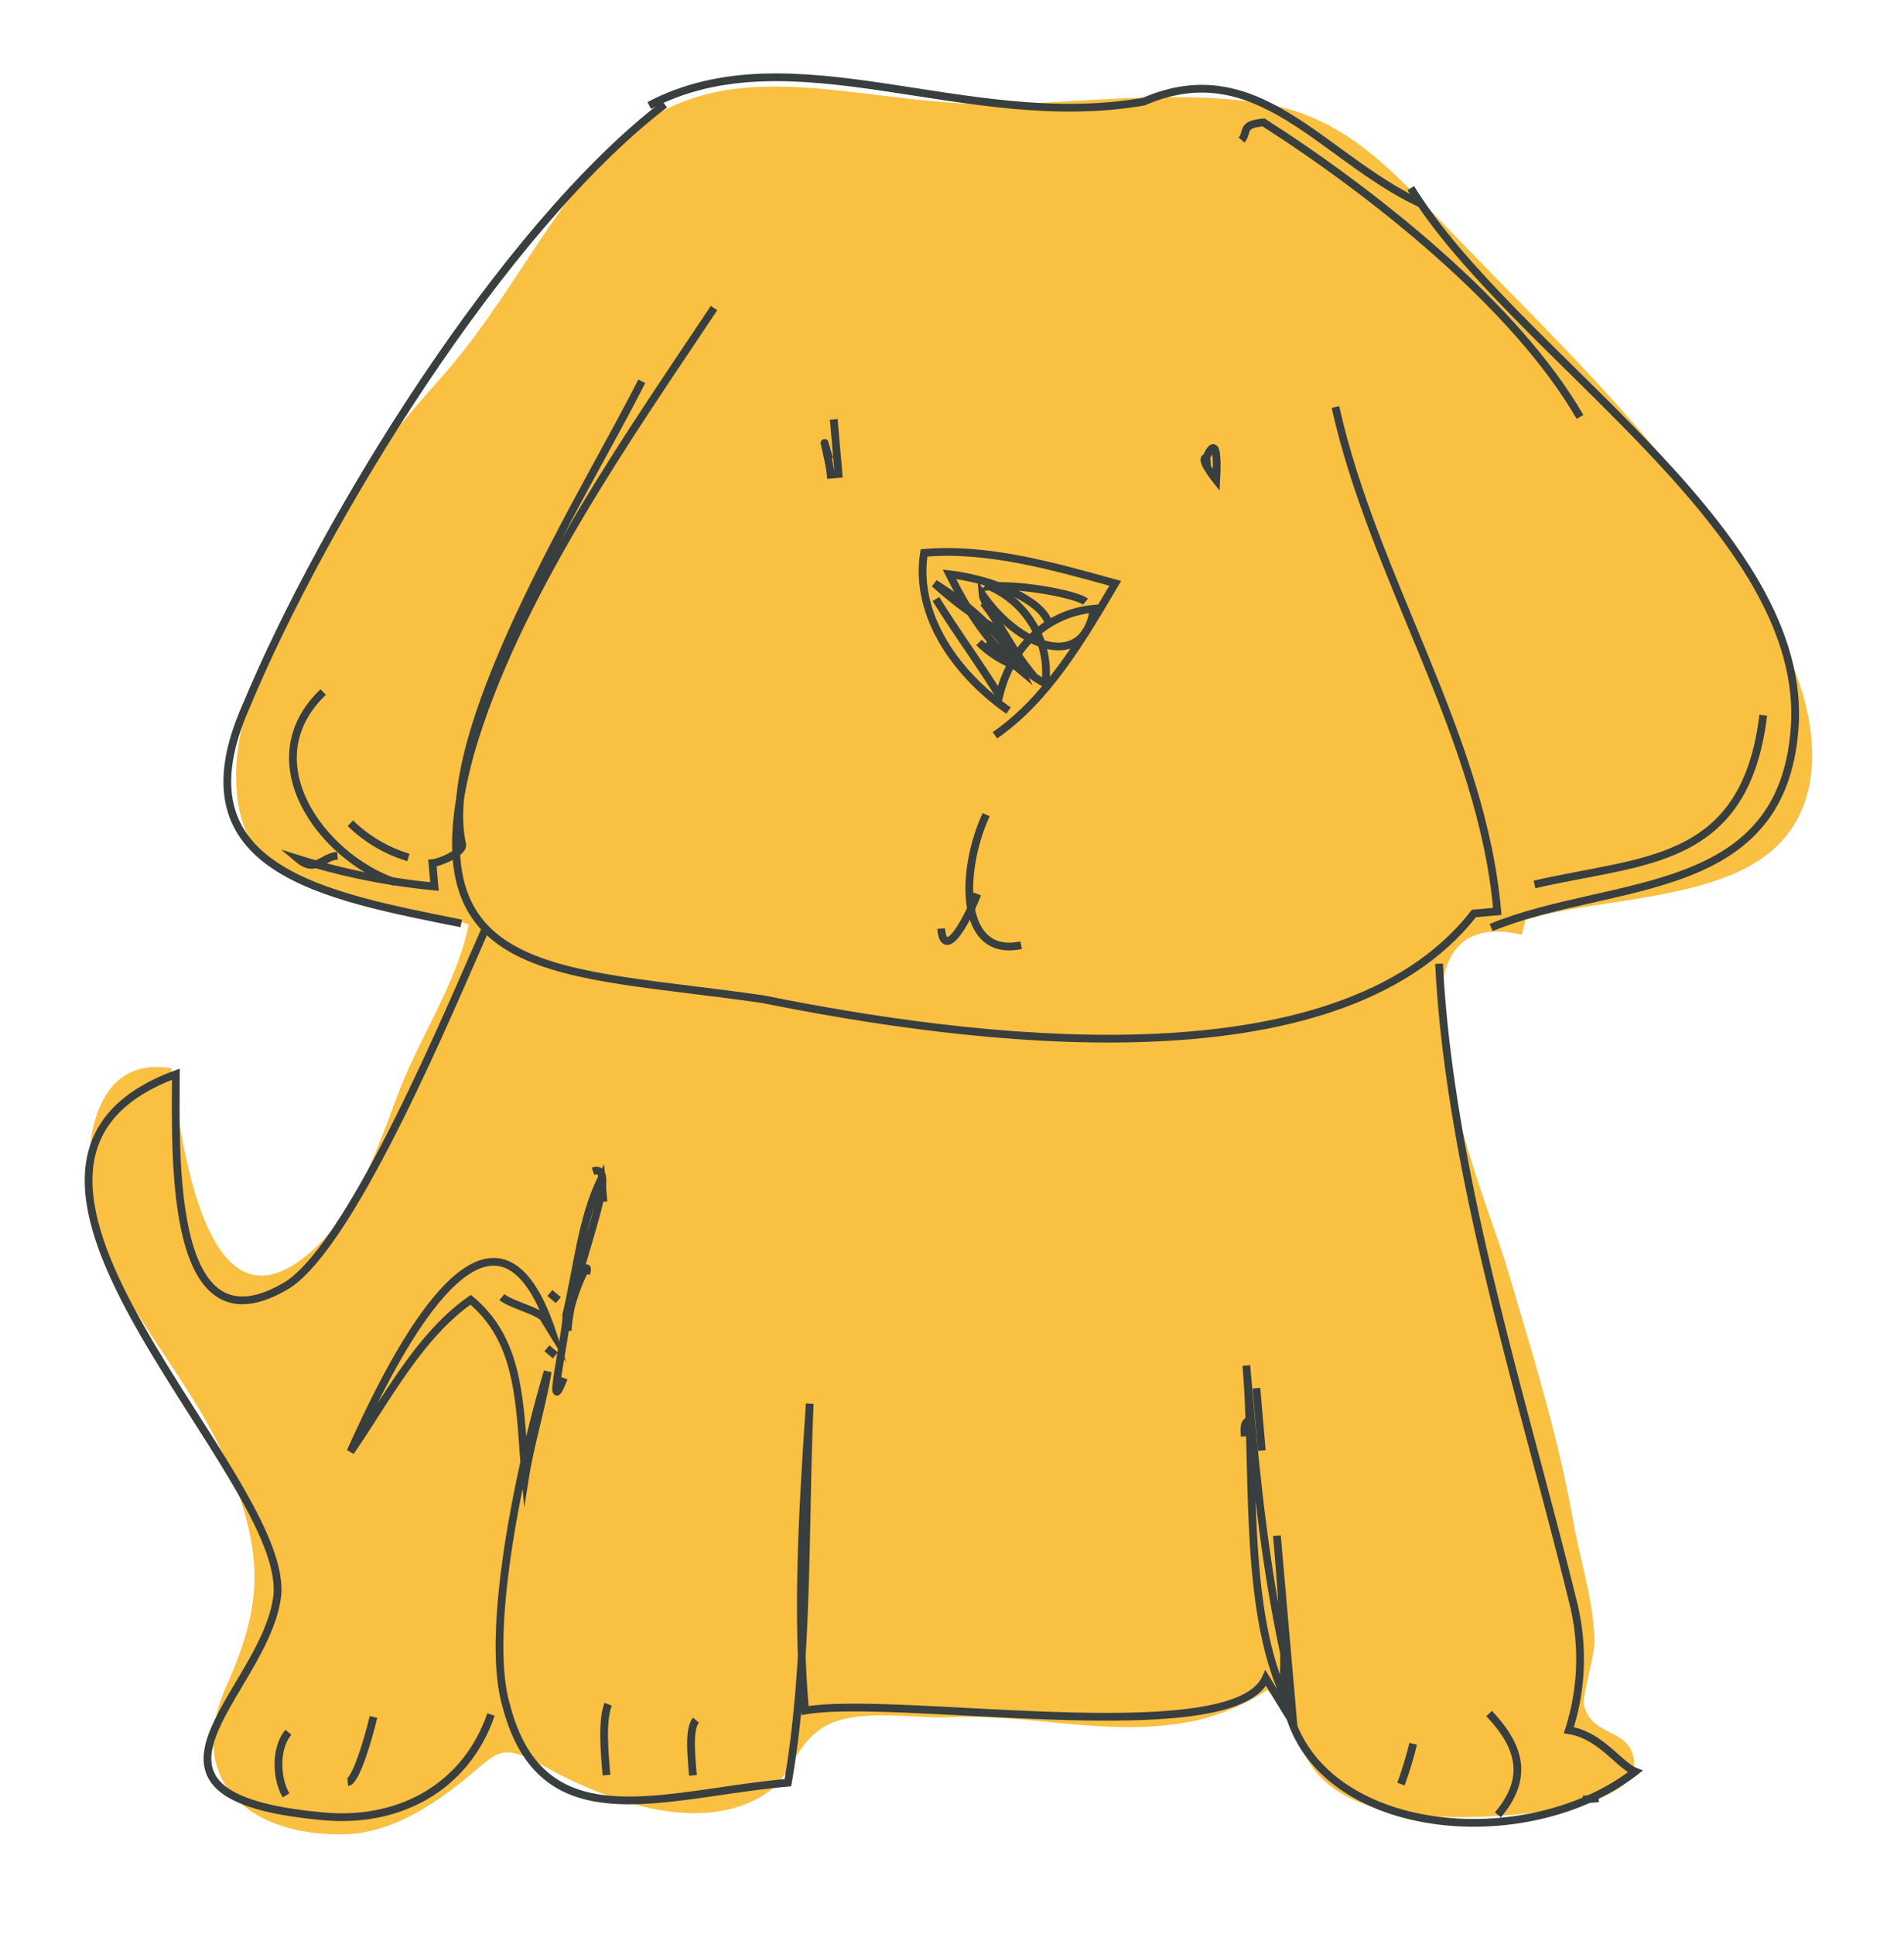 <svg xmlns="http://www.w3.org/2000/svg" width="196.554" height="199.602" viewBox="0 0 196.554 199.602">
  <g id="Group_330" data-name="Group 330" transform="translate(-469.503 -530.975)">
    <path id="Path_449" data-name="Path 449" d="M480.722,337.916c6.973-1.528,18.066-.363,24.787-4.146,7.49-4.218,7.135-13.526,4.651-20.628-6.362-18.172-18.9-31.8-30.829-46.545-5.406-6.685-9.788-12.884-18.33-15.017-7.977-1.993-17.034-1.758-25.28-2.137-17.4-.8-31.338-10.765-45,3.628-5.769,6.078-10.309,13.315-16.558,19.238-5.735,5.435-9.982,9.728-14.145,16.56-4.194,6.888-10.023,14.721-10.642,22.865-.805,10.577,6.792,12.425,15.56,15.081,2.384.722,4.672,1.007,7.029,2.1-1.647,5.755-6.046,11.161-8.672,16.569-2.472,5.1-4.978,10.962-9.088,14.538-12.828,11.161-13.685-10.333-14.119-19-9.919-2.588-10.523,12.608-8.649,18.125,2.826,8.312,8.814,15.693,11.238,24.27,2.519,8.916,1.895,13.788-2.515,21.743-4.968,8.966.717,15.427,10.618,16.179,4.461.341,8.47-1.579,12.162-3.92,4.716-2.99,4.581-4.387,9.212-1.274,5.5,3.7,15.179,8.78,22.613,4.8,2.938-1.573,3.6-5.543,7.56-6.709,3.472-1.022,8.578.373,12.161.531,8.463.373,16.4,3.657,25.281,2.529a23.642,23.642,0,0,0,7.471-2.477c2.864,3.181,2.292,7.408,5.675,10.466,3.06,2.762,7.3,3.615,11.137,4.133,3.759.508,22.269,1.779,20.11-5.03-.743-2.344-3.932-2.1-4.47-5.1-.174-.963,1.562-5.05,1.652-6.574.255-4.353-.742-8.256-1.124-12.616-.792-9.039-2.786-17.976-4.579-26.826-1.359-6.7-11.754-39.123,4.578-33.849" transform="matrix(0.996, -0.087, 0.087, 0.996, 118.784, 331.17)" fill="#f9c041"/>
    <path id="Path_450" data-name="Path 450" d="M447.38,275.849C449.806,294.03,459.5,311,459.5,329.18h-2.424c-15.756,16.969-53.33,8.484-73.935,2.422-20.607-4.846-36.362-4.846-27.878-27.877,6.06-15.756,19.395-31.513,29.09-43.634" transform="matrix(0.996, -0.087, 0.087, 0.996, 137.771, 337.161)" fill="none" stroke="#393e3f" stroke-miterlimit="10" stroke-width="0.799"/>
    <path id="Path_451" data-name="Path 451" d="M382.909,297.331c5.656-3.232,9.7-8.889,13.737-14.545-6.465-2.424-12.928-4.848-19.393-4.848-1.617,6.465,2.424,12.928,7.272,16.969" transform="matrix(0.996, -0.087, 0.087, 0.996, 164.968, 344.041)" fill="none" stroke="#393e3f" stroke-miterlimit="10" stroke-width="0.799"/>
    <path id="Path_452" data-name="Path 452" d="M331.513,256.1c8.89,17.778,37.171,37.978,34.747,58.179-2.424,18.586-20.2,14.545-33.128,18.586" transform="matrix(0.996, -0.087, 0.087, 0.996, 262.676, 324.161)" fill="none" stroke="#393e3f" stroke-miterlimit="10" stroke-width="0.799"/>
    <path id="Path_453" data-name="Path 453" d="M455.706,245.976c-17.778,11.313-38.785,39.593-48.482,58.179-8.889,16.161,6.463,20.2,20.2,24.241" transform="matrix(0.996, -0.087, 0.087, 0.996, 62.834, 336.394)" fill="none" stroke="#393e3f" stroke-miterlimit="10" stroke-width="0.799"/>
    <path id="Path_454" data-name="Path 454" d="M432.363,263.6c-9.7-5.656-15.351-16.969-27.473-12.93-18.586,1.617-35.555-10.5-50.906-4.039" transform="matrix(0.996, -0.087, 0.087, 0.996, 162.503, 327.019)" fill="none" stroke="#393e3f" stroke-miterlimit="10" stroke-width="0.799"/>
    <path id="Path_455" data-name="Path 455" d="M369.508,273.457s1.619-3.232.81,2.424c0,0-1.615-2.424-.81-2.424v.807" transform="matrix(0.996, -0.087, 0.087, 0.996, 202.222, 337.98)" fill="none" stroke="#393e3f" stroke-miterlimit="10" stroke-width="0.799"/>
    <path id="Path_456" data-name="Path 456" d="M396.17,268.447V274.1h-.81c0-1.615-.805-5.656,0-1.615" transform="matrix(0.996, -0.087, 0.087, 0.996, 137.632, 341.359)" fill="none" stroke="#393e3f" stroke-miterlimit="10" stroke-width="0.799"/>
    <path id="Path_457" data-name="Path 457" d="M358.79,293.919c-3.231,15.354-13.738,13.738-25.049,15.354" transform="matrix(0.996, -0.087, 0.087, 0.996, 268.601, 343.266)" fill="none" stroke="#393e3f" stroke-miterlimit="10" stroke-width="0.799"/>
    <path id="Path_458" data-name="Path 458" d="M447.383,264.621c-6.465,10.5-24.241,33.937-22.627,46.058,0,.809-2.424,1.615-3.231,1.615v2.424a68.261,68.261,0,0,1-13.738-4.039c1.618,1.615,2.425,0,4.041,0" transform="matrix(0.996, -0.087, 0.087, 0.996, 67.136, 345.691)" fill="none" stroke="#393e3f" stroke-miterlimit="10" stroke-width="0.799"/>
    <path id="Path_459" data-name="Path 459" d="M387.863,296.05c-3.232,5.656-4.041,14.545,2.424,13.737" transform="matrix(0.996, -0.087, 0.087, 0.996, 159.239, 353.939)" fill="none" stroke="#393e3f" stroke-miterlimit="10" stroke-width="0.799"/>
    <path id="Path_460" data-name="Path 460" d="M392.115,301.377c-1.617,3.232-4.039,6.465-4.039,3.232" transform="matrix(0.996, -0.087, 0.087, 0.996, 153.634, 357.194)" fill="none" stroke="#393e3f" stroke-miterlimit="10" stroke-width="0.799"/>
    <path id="Path_461" data-name="Path 461" d="M376.715,283.9c-5.656-12.12-19.393-25.049-29.9-33.13-2.424,0-1.615.808-2.424,1.615" transform="matrix(0.996, -0.087, 0.087, 0.996, 232.703, 324.019)" fill="none" stroke="#393e3f" stroke-miterlimit="10" stroke-width="0.799"/>
    <path id="Path_462" data-name="Path 462" d="M465.014,308.836c-.809,21.817,4.849,46.056,8.08,67.066a23.959,23.959,0,0,1-1.615,12.927h0c3.232.81,4.846,4.041,6.463,4.851-13.737,8.887-39.595,2.422-34.744-16.162v3.232c-1.618-11.314-1.618-21.817-1.618-32.321,0,10.5-2.424,24.242.808,33.94.81-4.042.81-12.933.81-16.162V385.6q-1.215-2.423-2.425-4.848c-4.041,7.273-37.979-1.617-47.676-.805h0c0-10.509,1.619-21.012,3.232-31.516-1.614,12.121-2.424,26.666-5.655,38.786-12.93,0-25.858,4.039-28.282-10.506-1.615-8.079,4.039-25.856,7.272-33.937-.807,3.232-2.424,7.273-3.232,10.506,0-7.273.808-13.738-4.039-18.585-5.656,3.232-9.7,9.7-13.737,14.544,3.231-5.656,16.969-30.706,21.817-10.506l-.808-1.615c-.807-.809-3.232-1.615-4.039-2.422" transform="matrix(0.996, -0.087, 0.087, 0.996, 128.036, 363.303)" fill="none" stroke="#393e3f" stroke-miterlimit="10" stroke-width="0.799"/>
    <path id="Path_463" data-name="Path 463" d="M464.75,300.845c-4.039,7.272-16.161,30.706-23.432,34.745-12.928,6.466-10.506-13.737-9.7-22.624-26.666,7.272,8.887,42.826,5.655,54.947-2.425,9.694-19.393,18.586,2.424,22.624,8.08,1.617,15.354-1.615,18.586-8.889" transform="matrix(0.996, -0.087, 0.087, 0.996, 30.538, 367.687)" fill="none" stroke="#393e3f" stroke-miterlimit="10" stroke-width="0.799"/>
    <line id="Line_7" data-name="Line 7" x2="0.809" y2="0.807" transform="matrix(0.996, -0.087, 0.087, 0.996, 525.957, 670.139)" fill="none" stroke="#393e3f" stroke-miterlimit="10" stroke-width="0.799"/>
    <line id="Line_8" data-name="Line 8" x2="0.807" y2="0.807" transform="matrix(0.996, -0.087, 0.087, 0.996, 526.27, 664.434)" fill="none" stroke="#393e3f" stroke-miterlimit="10" stroke-width="0.799"/>
    <path id="Path_464" data-name="Path 464" d="M421.8,320.9v-2.424c-2.425,4.041-3.234,8.889-4.848,13.737,0,1.615-3.232,11.313-.81,6.465" transform="matrix(0.996, -0.087, 0.087, 0.996, 83.77, 372.095)" fill="none" stroke="#393e3f" stroke-miterlimit="10" stroke-width="0.799"/>
    <path id="Path_465" data-name="Path 465" d="M419.224,317.906c3.232-.808-3.231,10.5-4.039,16.159,0-2.424,3.231-8.079,2.422-5.656" transform="matrix(0.996, -0.087, 0.087, 0.996, 85.513, 371.708)" fill="none" stroke="#393e3f" stroke-miterlimit="10" stroke-width="0.799"/>
    <path id="Path_466" data-name="Path 466" d="M372.1,336.536V343" transform="matrix(0.996, -0.087, 0.087, 0.996, 199.311, 371.439)" fill="none" stroke="#393e3f" stroke-miterlimit="10" stroke-width="0.799"/>
    <path id="Path_467" data-name="Path 467" d="M373.435,338.668c-.807,0-.807.805-.807,1.614" transform="matrix(0.996, -0.087, 0.087, 0.996, 197.266, 372.724)" fill="none" stroke="#393e3f" stroke-miterlimit="10" stroke-width="0.799"/>
    <path id="Path_468" data-name="Path 468" d="M431.238,283.8c-8.08,6.465-1.617,16.969,5.656,20.2" transform="matrix(0.996, -0.087, 0.087, 0.996, 48.666, 357.257)" fill="none" stroke="#393e3f" stroke-miterlimit="10" stroke-width="0.799"/>
    <path id="Path_469" data-name="Path 469" d="M426.431,292.854a14.5,14.5,0,0,0,5.656,4.041" transform="matrix(0.996, -0.087, 0.087, 0.996, 55.472, 361.36)" fill="none" stroke="#393e3f" stroke-miterlimit="10" stroke-width="0.799"/>
    <path id="Path_470" data-name="Path 470" d="M352.936,366.369h-1.619" transform="matrix(0.996, -0.087, 0.087, 0.996, 251.136, 382.383)" fill="none" stroke="#393e3f" stroke-miterlimit="10" stroke-width="0.799"/>
    <path id="Path_471" data-name="Path 471" d="M356.645,359.977c3.234,4.041,3.234,7.272,0,10.5" transform="matrix(0.996, -0.087, 0.087, 0.996, 236.688, 380.331)" fill="none" stroke="#393e3f" stroke-miterlimit="10" stroke-width="0.799"/>
    <path id="Path_472" data-name="Path 472" d="M365.188,361.574a37.744,37.744,0,0,1-1.617,4.041" transform="matrix(0.996, -0.087, 0.087, 0.996, 220.2, 382.602)" fill="none" stroke="#393e3f" stroke-miterlimit="10" stroke-width="0.799"/>
    <path id="Path_473" data-name="Path 473" d="M412.855,355.715c-.807.808-.807,3.232-.807,5.655" transform="matrix(0.996, -0.087, 0.087, 0.996, 99.197, 390.149)" fill="none" stroke="#393e3f" stroke-miterlimit="10" stroke-width="0.799"/>
    <path id="Path_474" data-name="Path 474" d="M418.714,354.115c-.807,1.619-.807,4.851-.807,7.273" transform="matrix(0.996, -0.087, 0.087, 0.996, 84.435, 390.61)" fill="none" stroke="#393e3f" stroke-miterlimit="10" stroke-width="0.799"/>
    <path id="Path_475" data-name="Path 475" d="M437.12,353.584c-.807,2.424-2.424,6.465-3.231,6.465" transform="matrix(0.996, -0.087, 0.087, 0.996, 41.925, 394.054)" fill="none" stroke="#393e3f" stroke-miterlimit="10" stroke-width="0.799"/>
    <path id="Path_476" data-name="Path 476" d="M441.086,354.115c-1.615,1.619-1.615,4.851-.808,6.468" transform="matrix(0.996, -0.087, 0.087, 0.996, 29.144, 395.447)" fill="none" stroke="#393e3f" stroke-miterlimit="10" stroke-width="0.799"/>
    <path id="Path_477" data-name="Path 477" d="M389.525,283.026c-.81-.808-6.465-2.424-9.7-2.424a9.727,9.727,0,0,1,4.848,10.5c-2.422-1.615-3.232-3.232-5.656-4.848" transform="matrix(0.996, -0.087, 0.087, 0.996, 168.965, 345.074)" fill="none" stroke="#393e3f" stroke-miterlimit="10" stroke-width="0.799"/>
    <path id="Path_478" data-name="Path 478" d="M384.088,281.667c1.615,2.425,2.424,4.849,4.041,7.273a10.3,10.3,0,0,1-4.848-3.232" transform="matrix(0.996, -0.087, 0.087, 0.996, 163.963, 346.064)" fill="none" stroke="#393e3f" stroke-miterlimit="10" stroke-width="0.799"/>
    <path id="Path_479" data-name="Path 479" d="M378.487,281.96c1.618,3.234,4.042,7.273,5.658,10.506,1.615-4.848,5.656-8.082,10.5-8.082-1.617,6.465-8.079,3.234-11.313-2.424,0,.808,1.615,3.234,1.615,4.041a40.6,40.6,0,0,1-6.465-5.656c3.232,2.424,6.465,5.656,8.083,9.7-3.234-3.232-4.851-6.465-6.465-10.506,4.039.808,8.887,3.232,9.7,5.658" transform="matrix(0.996, -0.087, 0.087, 0.996, 164.616, 344.901)" fill="none" stroke="#393e3f" stroke-miterlimit="10" stroke-width="0.799"/>
  </g>
</svg>
